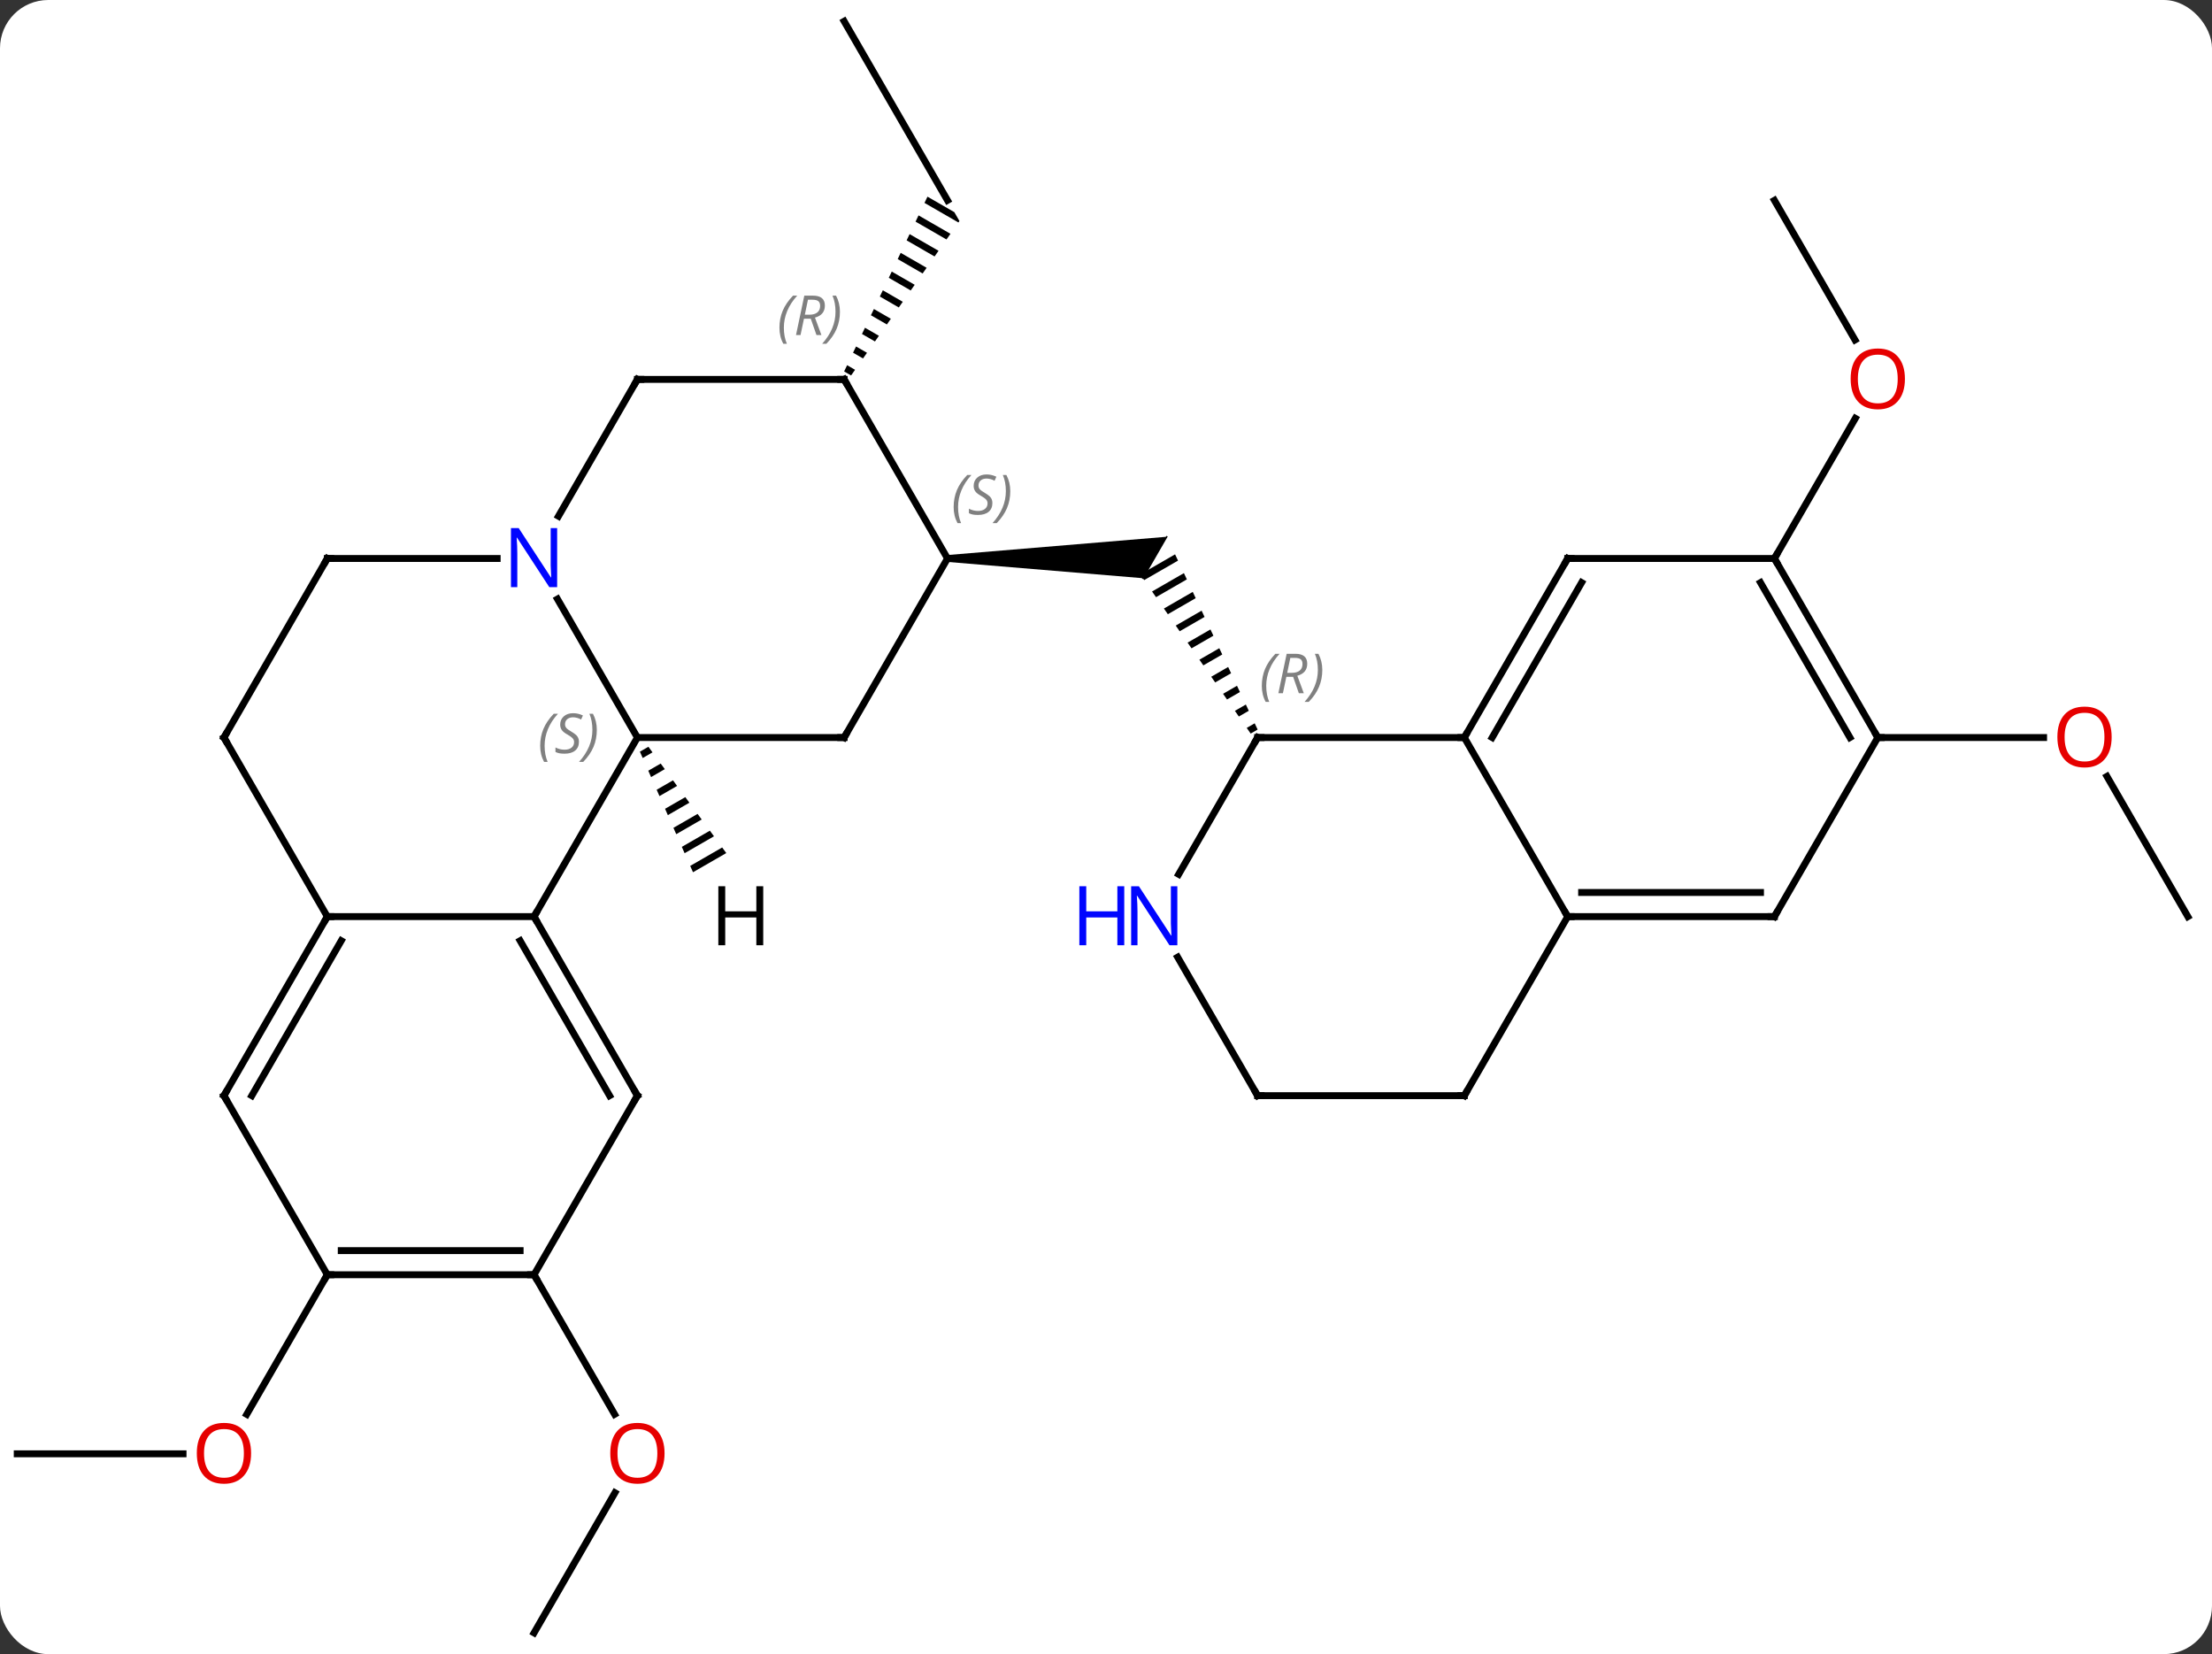 <svg width="321" viewBox="0 0 321 240" style="fill-opacity:1; color-rendering:auto; color-interpolation:auto; text-rendering:auto; stroke:black; stroke-linecap:square; stroke-miterlimit:10; shape-rendering:auto; stroke-opacity:1; fill:black; stroke-dasharray:none; font-weight:normal; stroke-width:1; font-family:'Open Sans'; font-style:normal; stroke-linejoin:miter; font-size:12; stroke-dashoffset:0; image-rendering:auto;" height="240" class="cas-substance-image" xmlns:xlink="http://www.w3.org/1999/xlink" xmlns="http://www.w3.org/2000/svg"><rect x="0" y="0" width="321" height="240" fill="#333333" stroke="none"/><svg class="cas-substance-single-component"><rect y="0" x="0" width="321" stroke="none" ry="7" rx="7" height="240" fill="white" class="cas-substance-group"/><svg y="0" x="0" width="321" viewBox="0 0 321 240" style="fill:black;" height="240" class="cas-substance-single-component-image"><svg><g><g transform="translate(160,120)" style="text-rendering:geometricPrecision; color-rendering:optimizeQuality; color-interpolation:linearRGB; stroke-linecap:butt; image-rendering:optimizeQuality;"><path style="stroke:none;" d="M-22.5 -38.47 L-22.5 -39.47 L9.32 -42.122 L5.848 -36.108 Z"/><line y2="-36.108" y1="-42.122" x2="5.848" x1="9.32" style="fill:none; stroke-linejoin:bevel; stroke-width:0.2;"/><path style="stroke:none;" d="M10.523 -39.569 L6.51 -37.255 L6.51 -37.255 L5.848 -36.108 L6.04 -35.83 L6.04 -35.83 L10.951 -38.661 L10.951 -38.661 L10.523 -39.569 ZM11.806 -36.846 L7.185 -34.181 L7.185 -34.181 L7.758 -33.356 L7.758 -33.356 L12.235 -35.938 L12.235 -35.938 L11.806 -36.846 ZM13.09 -34.122 L8.902 -31.707 L8.902 -31.707 L9.475 -30.882 L9.475 -30.882 L13.518 -33.214 L13.518 -33.214 L13.09 -34.122 ZM14.374 -31.398 L10.62 -29.233 L10.62 -29.233 L11.192 -28.408 L11.192 -28.408 L14.802 -30.49 L14.802 -30.49 L14.374 -31.398 ZM15.658 -28.674 L12.337 -26.759 L12.337 -26.759 L12.909 -25.934 L12.909 -25.934 L16.086 -27.766 L16.086 -27.766 L15.658 -28.674 ZM16.942 -25.95 L14.054 -24.285 L14.054 -24.285 L14.626 -23.46 L17.37 -25.043 L17.37 -25.043 L16.942 -25.95 ZM18.226 -23.227 L15.771 -21.811 L15.771 -21.811 L16.343 -20.986 L16.343 -20.986 L18.654 -22.319 L18.226 -23.227 ZM19.51 -20.503 L17.488 -19.337 L17.488 -19.337 L18.06 -18.512 L18.06 -18.512 L19.938 -19.595 L19.51 -20.503 ZM20.794 -17.779 L19.205 -16.863 L19.205 -16.863 L19.777 -16.038 L19.777 -16.038 L21.221 -16.871 L20.794 -17.779 ZM22.077 -15.055 L20.922 -14.389 L20.922 -14.389 L21.495 -13.565 L22.505 -14.147 L22.077 -15.055 Z"/><line y2="116.913" y1="96.581" x2="-82.5" x1="-70.761" style="fill:none;"/><line y2="64.953" y1="85.205" x2="-82.5" x1="-70.807" style="fill:none;"/><line y2="-116.913" y1="-90.933" x2="-37.5" x1="-22.5" style="fill:none;"/><path style="stroke:none;" d="M-25.408 -91.466 L-25.84 -90.561 L-25.84 -90.561 L-20.916 -87.721 L-20.916 -87.721 L-20.768 -87.933 L-21.51 -89.218 L-21.51 -89.218 L-25.408 -91.466 ZM-26.704 -88.749 L-27.136 -87.844 L-27.136 -87.844 L-22.647 -85.255 L-22.647 -85.255 L-22.07 -86.077 L-22.07 -86.077 L-26.704 -88.749 ZM-28 -86.032 L-28.432 -85.127 L-28.432 -85.127 L-24.377 -82.789 L-24.377 -82.789 L-23.8 -83.611 L-23.8 -83.611 L-28 -86.032 ZM-29.295 -83.316 L-29.727 -82.41 L-29.727 -82.41 L-26.108 -80.323 L-26.108 -80.323 L-25.531 -81.145 L-25.531 -81.145 L-29.295 -83.316 ZM-30.591 -80.599 L-31.023 -79.693 L-31.023 -79.693 L-27.838 -77.856 L-27.261 -78.678 L-27.261 -78.678 L-30.591 -80.599 ZM-31.887 -77.882 L-32.319 -76.976 L-32.319 -76.976 L-29.569 -75.39 L-29.569 -75.39 L-28.992 -76.212 L-28.992 -76.212 L-31.887 -77.882 ZM-33.182 -75.165 L-33.614 -74.259 L-33.614 -74.259 L-31.299 -72.924 L-31.299 -72.924 L-30.722 -73.746 L-30.722 -73.746 L-33.182 -75.165 ZM-34.478 -72.448 L-34.91 -71.542 L-34.91 -71.542 L-33.029 -70.457 L-33.029 -70.457 L-32.453 -71.28 L-32.453 -71.28 L-34.478 -72.448 ZM-35.774 -69.731 L-36.206 -68.825 L-36.206 -68.825 L-34.76 -67.991 L-34.76 -67.991 L-34.183 -68.813 L-35.774 -69.731 ZM-37.069 -67.014 L-37.501 -66.108 L-37.501 -66.108 L-36.49 -65.525 L-35.913 -66.347 L-35.913 -66.347 L-37.069 -67.014 Z"/><line y2="90.933" y1="90.933" x2="-157.5" x1="-133.438" style="fill:none;"/><line y2="64.953" y1="85.211" x2="-112.5" x1="-124.197" style="fill:none;"/><line y2="-90.933" y1="-70.681" x2="97.5" x1="109.193" style="fill:none;"/><line y2="-38.97" y1="-59.305" x2="97.5" x1="109.239" style="fill:none;"/><line y2="12.99" y1="-7.354" x2="157.5" x1="145.754" style="fill:none;"/><line y2="-12.99" y1="-12.99" x2="112.5" x1="136.562" style="fill:none;"/><line y2="12.99" y1="-12.99" x2="-82.5" x1="-67.5" style="fill:none;"/><line y2="-33.082" y1="-12.99" x2="-79.1" x1="-67.5" style="fill:none;"/><line y2="-12.99" y1="-12.99" x2="-37.5" x1="-67.5" style="fill:none;"/><line y2="12.99" y1="12.99" x2="-112.5" x1="-82.5" style="fill:none;"/><line y2="38.97" y1="12.99" x2="-67.5" x1="-82.5" style="fill:none;"/><line y2="38.97" y1="16.49" x2="-71.541" x1="-84.521" style="fill:none;"/><line y2="-64.953" y1="-45.108" x2="-67.5" x1="-78.956" style="fill:none;"/><line y2="-38.97" y1="-38.97" x2="-112.5" x1="-87.852" style="fill:none;"/><line y2="-38.97" y1="-12.99" x2="-22.5" x1="-37.5" style="fill:none;"/><line y2="38.97" y1="12.99" x2="-127.5" x1="-112.5" style="fill:none;"/><line y2="38.97" y1="16.49" x2="-123.459" x1="-110.479" style="fill:none;"/><line y2="-12.99" y1="12.99" x2="-127.5" x1="-112.5" style="fill:none;"/><line y2="64.953" y1="38.97" x2="-82.5" x1="-67.5" style="fill:none;"/><line y2="-64.953" y1="-64.953" x2="-37.5" x1="-67.5" style="fill:none;"/><line y2="-12.99" y1="-38.97" x2="-127.5" x1="-112.5" style="fill:none;"/><line y2="-64.953" y1="-38.97" x2="-37.5" x1="-22.5" style="fill:none;"/><line y2="64.953" y1="38.97" x2="-112.5" x1="-127.5" style="fill:none;"/><line y2="64.953" y1="64.953" x2="-112.5" x1="-82.5" style="fill:none;"/><line y2="61.453" y1="61.453" x2="-110.479" x1="-84.521" style="fill:none;"/><line y2="-12.99" y1="-12.99" x2="52.5" x1="22.5" style="fill:none;"/><line y2="6.852" y1="-12.99" x2="11.044" x1="22.5" style="fill:none;"/><line y2="12.99" y1="-12.99" x2="67.5" x1="52.5" style="fill:none;"/><line y2="-38.97" y1="-12.99" x2="67.5" x1="52.5" style="fill:none;"/><line y2="-35.47" y1="-12.99" x2="69.521" x1="56.541" style="fill:none;"/><line y2="38.97" y1="18.878" x2="22.5" x1="10.9" style="fill:none;"/><line y2="12.99" y1="12.99" x2="97.5" x1="67.5" style="fill:none;"/><line y2="9.49" y1="9.49" x2="95.479" x1="69.521" style="fill:none;"/><line y2="38.97" y1="12.99" x2="52.5" x1="67.5" style="fill:none;"/><line y2="-38.97" y1="-38.97" x2="97.5" x1="67.5" style="fill:none;"/><line y2="38.97" y1="38.97" x2="52.5" x1="22.5" style="fill:none;"/><line y2="-12.99" y1="12.99" x2="112.5" x1="97.5" style="fill:none;"/><line y2="-12.99" y1="-38.97" x2="112.5" x1="97.5" style="fill:none;"/><line y2="-12.99" y1="-35.47" x2="108.459" x1="95.479" style="fill:none;"/><path style="stroke:none;" d="M-65.904 -11.652 L-67.14 -10.939 L-66.734 -10.019 L-65.309 -10.841 L-65.904 -11.652 ZM-64.12 -9.217 L-65.923 -8.177 L-65.517 -7.256 L-63.525 -8.405 L-63.525 -8.405 L-64.12 -9.217 ZM-62.335 -6.782 L-64.706 -5.415 L-64.301 -4.494 L-61.741 -5.97 L-62.335 -6.782 ZM-60.551 -4.346 L-63.489 -2.652 L-63.489 -2.652 L-63.084 -1.731 L-59.956 -3.535 L-60.551 -4.346 ZM-58.767 -1.911 L-62.273 0.11 L-61.867 1.031 L-61.867 1.031 L-58.172 -1.099 L-58.172 -1.099 L-58.767 -1.911 ZM-56.983 0.524 L-61.056 2.873 L-60.65 3.793 L-56.388 1.336 L-56.983 0.524 ZM-55.199 2.959 L-59.839 5.635 L-59.433 6.556 L-59.433 6.556 L-54.604 3.771 L-55.199 2.959 Z"/></g><g transform="translate(160,120)" style="fill:rgb(230,0,0); text-rendering:geometricPrecision; color-rendering:optimizeQuality; image-rendering:optimizeQuality; font-family:'Open Sans'; stroke:rgb(230,0,0); color-interpolation:linearRGB;"><path style="stroke:none;" d="M-63.562 90.863 Q-63.562 92.925 -64.602 94.105 Q-65.641 95.285 -67.484 95.285 Q-69.375 95.285 -70.406 94.121 Q-71.438 92.956 -71.438 90.847 Q-71.438 88.753 -70.406 87.605 Q-69.375 86.456 -67.484 86.456 Q-65.625 86.456 -64.594 87.628 Q-63.562 88.8 -63.562 90.863 ZM-70.391 90.863 Q-70.391 92.597 -69.648 93.503 Q-68.906 94.41 -67.484 94.41 Q-66.062 94.41 -65.336 93.511 Q-64.609 92.613 -64.609 90.863 Q-64.609 89.128 -65.336 88.238 Q-66.062 87.347 -67.484 87.347 Q-68.906 87.347 -69.648 88.246 Q-70.391 89.144 -70.391 90.863 Z"/><path style="stroke:none;" d="M-123.562 90.863 Q-123.562 92.925 -124.602 94.105 Q-125.641 95.285 -127.484 95.285 Q-129.375 95.285 -130.406 94.121 Q-131.438 92.956 -131.438 90.847 Q-131.438 88.753 -130.406 87.605 Q-129.375 86.456 -127.484 86.456 Q-125.625 86.456 -124.594 87.628 Q-123.562 88.8 -123.562 90.863 ZM-130.391 90.863 Q-130.391 92.597 -129.648 93.503 Q-128.906 94.41 -127.484 94.41 Q-126.062 94.41 -125.336 93.511 Q-124.609 92.613 -124.609 90.863 Q-124.609 89.128 -125.336 88.238 Q-126.062 87.347 -127.484 87.347 Q-128.906 87.347 -129.648 88.246 Q-130.391 89.144 -130.391 90.863 Z"/><path style="stroke:none;" d="M116.438 -65.023 Q116.438 -62.961 115.398 -61.781 Q114.359 -60.601 112.516 -60.601 Q110.625 -60.601 109.594 -61.766 Q108.562 -62.93 108.562 -65.039 Q108.562 -67.133 109.594 -68.281 Q110.625 -69.43 112.516 -69.43 Q114.375 -69.43 115.406 -68.258 Q116.438 -67.086 116.438 -65.023 ZM109.609 -65.023 Q109.609 -63.289 110.352 -62.383 Q111.094 -61.476 112.516 -61.476 Q113.938 -61.476 114.664 -62.375 Q115.391 -63.273 115.391 -65.023 Q115.391 -66.758 114.664 -67.648 Q113.938 -68.539 112.516 -68.539 Q111.094 -68.539 110.352 -67.641 Q109.609 -66.742 109.609 -65.023 Z"/><path style="stroke:none;" d="M146.438 -13.06 Q146.438 -10.998 145.398 -9.818 Q144.359 -8.638 142.516 -8.638 Q140.625 -8.638 139.594 -9.803 Q138.562 -10.967 138.562 -13.076 Q138.562 -15.17 139.594 -16.318 Q140.625 -17.467 142.516 -17.467 Q144.375 -17.467 145.406 -16.295 Q146.438 -15.123 146.438 -13.06 ZM139.609 -13.06 Q139.609 -11.326 140.352 -10.42 Q141.094 -9.513 142.516 -9.513 Q143.938 -9.513 144.664 -10.412 Q145.391 -11.31 145.391 -13.06 Q145.391 -14.795 144.664 -15.685 Q143.938 -16.576 142.516 -16.576 Q141.094 -16.576 140.352 -15.678 Q139.609 -14.779 139.609 -13.06 Z"/></g><g transform="translate(160,120)" style="font-size:8.4px; fill:gray; text-rendering:geometricPrecision; image-rendering:optimizeQuality; color-rendering:optimizeQuality; font-family:'Open Sans'; font-style:italic; stroke:gray; color-interpolation:linearRGB;"><path style="stroke:none;" d="M-81.609 -11.787 Q-81.609 -13.115 -81.14 -14.24 Q-80.671 -15.365 -79.64 -16.443 L-79.03 -16.443 Q-79.999 -15.381 -80.484 -14.209 Q-80.968 -13.037 -80.968 -11.803 Q-80.968 -10.474 -80.53 -9.459 L-81.046 -9.459 Q-81.609 -10.49 -81.609 -11.787 ZM-75.986 -12.381 Q-75.986 -11.553 -76.533 -11.099 Q-77.08 -10.646 -78.08 -10.646 Q-78.486 -10.646 -78.799 -10.701 Q-79.111 -10.756 -79.392 -10.896 L-79.392 -11.553 Q-78.767 -11.224 -78.064 -11.224 Q-77.439 -11.224 -77.064 -11.521 Q-76.689 -11.818 -76.689 -12.334 Q-76.689 -12.646 -76.892 -12.873 Q-77.095 -13.099 -77.658 -13.428 Q-78.252 -13.756 -78.478 -14.084 Q-78.705 -14.412 -78.705 -14.865 Q-78.705 -15.599 -78.189 -16.06 Q-77.674 -16.521 -76.83 -16.521 Q-76.455 -16.521 -76.119 -16.443 Q-75.783 -16.365 -75.408 -16.193 L-75.674 -15.599 Q-75.924 -15.756 -76.244 -15.842 Q-76.564 -15.928 -76.83 -15.928 Q-77.361 -15.928 -77.681 -15.654 Q-78.002 -15.381 -78.002 -14.912 Q-78.002 -14.709 -77.931 -14.56 Q-77.861 -14.412 -77.72 -14.279 Q-77.58 -14.146 -77.158 -13.896 Q-76.595 -13.553 -76.392 -13.357 Q-76.189 -13.162 -76.088 -12.928 Q-75.986 -12.693 -75.986 -12.381 ZM-73.391 -14.099 Q-73.391 -12.771 -73.868 -11.638 Q-74.345 -10.506 -75.36 -9.459 L-75.97 -9.459 Q-74.032 -11.615 -74.032 -14.099 Q-74.032 -15.428 -74.47 -16.443 L-73.954 -16.443 Q-73.391 -15.381 -73.391 -14.099 Z"/></g><g transform="translate(160,120)" style="stroke-linecap:butt; font-size:8.4px; text-rendering:geometricPrecision; image-rendering:optimizeQuality; color-rendering:optimizeQuality; font-family:'Open Sans'; font-style:italic; color-interpolation:linearRGB; stroke-miterlimit:5;"><path style="fill:none;" d="M-82.25 13.423 L-82.5 12.99 L-82.25 12.557"/></g><g transform="translate(160,120)" style="stroke-linecap:butt; fill:rgb(0,5,255); text-rendering:geometricPrecision; color-rendering:optimizeQuality; image-rendering:optimizeQuality; font-family:'Open Sans'; stroke:rgb(0,5,255); color-interpolation:linearRGB; stroke-miterlimit:5;"><path style="stroke:none;" d="M-79.148 -34.814 L-80.289 -34.814 L-84.977 -42.001 L-85.023 -42.001 Q-84.93 -40.736 -84.93 -39.689 L-84.93 -34.814 L-85.852 -34.814 L-85.852 -43.376 L-84.727 -43.376 L-80.055 -36.22 L-80.008 -36.22 Q-80.008 -36.376 -80.055 -37.236 Q-80.102 -38.095 -80.086 -38.47 L-80.086 -43.376 L-79.148 -43.376 L-79.148 -34.814 Z"/><path style="fill:none; stroke:black;" d="M-38 -12.99 L-37.5 -12.99 L-37.25 -13.423"/><path style="fill:none; stroke:black;" d="M-112.75 13.423 L-112.5 12.99 L-112 12.99"/><path style="fill:none; stroke:black;" d="M-67.75 38.537 L-67.5 38.97 L-67.75 39.403"/><path style="fill:none; stroke:black;" d="M-67.75 -64.52 L-67.5 -64.953 L-67 -64.953"/><path style="fill:none; stroke:black;" d="M-112 -38.97 L-112.5 -38.97 L-112.75 -38.537"/></g><g transform="translate(160,120)" style="stroke-linecap:butt; font-size:8.4px; fill:gray; text-rendering:geometricPrecision; image-rendering:optimizeQuality; color-rendering:optimizeQuality; font-family:'Open Sans'; font-style:italic; stroke:gray; color-interpolation:linearRGB; stroke-miterlimit:5;"><path style="stroke:none;" d="M-21.609 -46.427 Q-21.609 -47.755 -21.14 -48.88 Q-20.671 -50.005 -19.64 -51.083 L-19.03 -51.083 Q-19.999 -50.021 -20.484 -48.849 Q-20.968 -47.677 -20.968 -46.443 Q-20.968 -45.115 -20.53 -44.099 L-21.046 -44.099 Q-21.609 -45.13 -21.609 -46.427 ZM-15.986 -47.021 Q-15.986 -46.193 -16.533 -45.74 Q-17.08 -45.287 -18.08 -45.287 Q-18.486 -45.287 -18.799 -45.341 Q-19.111 -45.396 -19.392 -45.537 L-19.392 -46.193 Q-18.767 -45.865 -18.064 -45.865 Q-17.439 -45.865 -17.064 -46.162 Q-16.689 -46.458 -16.689 -46.974 Q-16.689 -47.287 -16.892 -47.513 Q-17.095 -47.74 -17.658 -48.068 Q-18.252 -48.396 -18.478 -48.724 Q-18.705 -49.052 -18.705 -49.505 Q-18.705 -50.24 -18.189 -50.701 Q-17.674 -51.162 -16.83 -51.162 Q-16.455 -51.162 -16.119 -51.083 Q-15.783 -51.005 -15.408 -50.833 L-15.674 -50.24 Q-15.924 -50.396 -16.244 -50.482 Q-16.564 -50.568 -16.83 -50.568 Q-17.361 -50.568 -17.681 -50.294 Q-18.002 -50.021 -18.002 -49.552 Q-18.002 -49.349 -17.931 -49.201 Q-17.861 -49.052 -17.72 -48.919 Q-17.58 -48.787 -17.158 -48.537 Q-16.595 -48.193 -16.392 -47.998 Q-16.189 -47.802 -16.088 -47.568 Q-15.986 -47.333 -15.986 -47.021 ZM-13.392 -48.74 Q-13.392 -47.412 -13.868 -46.279 Q-14.345 -45.146 -15.36 -44.099 L-15.97 -44.099 Q-14.032 -46.255 -14.032 -48.74 Q-14.032 -50.068 -14.47 -51.083 L-13.954 -51.083 Q-13.392 -50.021 -13.392 -48.74 Z"/><path style="fill:none; stroke:black;" d="M-127.25 38.537 L-127.5 38.97 L-127.25 39.403"/><path style="fill:none; stroke:black;" d="M-127.25 -12.557 L-127.5 -12.99 L-127.25 -13.423"/><path style="fill:none; stroke:black;" d="M-83 64.953 L-82.5 64.953 L-82.25 65.386"/><path style="fill:none; stroke:black;" d="M-38 -64.953 L-37.5 -64.953 L-37.25 -64.52"/><path style="stroke:none;" d="M-46.889 -72.449 Q-46.889 -73.777 -46.42 -74.902 Q-45.951 -76.027 -44.92 -77.105 L-44.31 -77.105 Q-45.279 -76.043 -45.764 -74.871 Q-46.248 -73.699 -46.248 -72.465 Q-46.248 -71.137 -45.81 -70.121 L-46.326 -70.121 Q-46.889 -71.152 -46.889 -72.449 ZM-43.329 -73.762 L-43.829 -71.387 L-44.485 -71.387 L-43.282 -77.105 L-42.032 -77.105 Q-40.297 -77.105 -40.297 -75.668 Q-40.297 -74.309 -41.735 -73.918 L-40.797 -71.387 L-41.516 -71.387 L-42.344 -73.762 L-43.329 -73.762 ZM-42.751 -76.512 Q-43.141 -74.59 -43.204 -74.34 L-42.547 -74.34 Q-41.797 -74.34 -41.391 -74.668 Q-40.985 -74.996 -40.985 -75.621 Q-40.985 -76.09 -41.243 -76.301 Q-41.501 -76.512 -42.094 -76.512 L-42.751 -76.512 ZM-38.111 -74.762 Q-38.111 -73.434 -38.588 -72.301 Q-39.065 -71.168 -40.08 -70.121 L-40.69 -70.121 Q-38.752 -72.277 -38.752 -74.762 Q-38.752 -76.09 -39.19 -77.105 L-38.674 -77.105 Q-38.111 -76.043 -38.111 -74.762 Z"/><path style="fill:none; stroke:black;" d="M-112 64.953 L-112.5 64.953 L-112.75 65.386"/><path style="fill:none; stroke:black;" d="M23 -12.99 L22.5 -12.99 L22.25 -12.557"/><path style="stroke:none;" d="M23.111 -20.486 Q23.111 -21.814 23.58 -22.939 Q24.049 -24.064 25.08 -25.142 L25.69 -25.142 Q24.721 -24.08 24.236 -22.908 Q23.752 -21.736 23.752 -20.502 Q23.752 -19.174 24.19 -18.158 L23.674 -18.158 Q23.111 -19.189 23.111 -20.486 ZM26.672 -21.799 L26.172 -19.424 L25.515 -19.424 L26.718 -25.142 L27.968 -25.142 Q29.703 -25.142 29.703 -23.705 Q29.703 -22.346 28.265 -21.955 L29.203 -19.424 L28.484 -19.424 L27.656 -21.799 L26.672 -21.799 ZM27.25 -24.549 Q26.859 -22.627 26.797 -22.377 L27.453 -22.377 Q28.203 -22.377 28.609 -22.705 Q29.015 -23.033 29.015 -23.658 Q29.015 -24.127 28.758 -24.338 Q28.5 -24.549 27.906 -24.549 L27.25 -24.549 ZM31.889 -22.799 Q31.889 -21.471 31.412 -20.338 Q30.936 -19.205 29.92 -18.158 L29.311 -18.158 Q31.248 -20.314 31.248 -22.799 Q31.248 -24.127 30.811 -25.142 L31.326 -25.142 Q31.889 -24.08 31.889 -22.799 Z"/><path style="fill:none; stroke:black;" d="M52.75 -13.423 L52.5 -12.99 L52 -12.99"/></g><g transform="translate(160,120)" style="stroke-linecap:butt; fill:rgb(0,5,255); text-rendering:geometricPrecision; color-rendering:optimizeQuality; image-rendering:optimizeQuality; font-family:'Open Sans'; stroke:rgb(0,5,255); color-interpolation:linearRGB; stroke-miterlimit:5;"><path style="stroke:none;" d="M10.852 17.146 L9.711 17.146 L5.023 9.959 L4.977 9.959 Q5.07 11.224 5.07 12.271 L5.07 17.146 L4.148 17.146 L4.148 8.584 L5.273 8.584 L9.945 15.74 L9.992 15.74 Q9.992 15.584 9.945 14.724 Q9.898 13.865 9.914 13.49 L9.914 8.584 L10.852 8.584 L10.852 17.146 Z"/><path style="stroke:none;" d="M3.148 17.146 L2.148 17.146 L2.148 13.115 L-2.367 13.115 L-2.367 17.146 L-3.367 17.146 L-3.367 8.584 L-2.367 8.584 L-2.367 12.224 L2.148 12.224 L2.148 8.584 L3.148 8.584 L3.148 17.146 Z"/><path style="fill:none; stroke:black;" d="M68 12.99 L67.5 12.99 L67.25 12.557"/><path style="fill:none; stroke:black;" d="M67.25 -38.537 L67.5 -38.97 L68 -38.97"/><path style="fill:none; stroke:black;" d="M22.25 38.537 L22.5 38.97 L23 38.97"/><path style="fill:none; stroke:black;" d="M97 12.99 L97.5 12.99 L97.75 12.557"/><path style="fill:none; stroke:black;" d="M52.75 38.537 L52.5 38.97 L52 38.97"/><path style="fill:none; stroke:black;" d="M97.75 -38.537 L97.5 -38.97 L97.75 -39.403"/><path style="fill:none; stroke:black;" d="M112.25 -13.423 L112.5 -12.99 L113 -12.99"/><path style="fill:black; stroke:none;" d="M-49.242 17.146 L-50.242 17.146 L-50.242 13.115 L-54.758 13.115 L-54.758 17.146 L-55.758 17.146 L-55.758 8.584 L-54.758 8.584 L-54.758 12.224 L-50.242 12.224 L-50.242 8.584 L-49.242 8.584 L-49.242 17.146 Z"/></g></g></svg></svg></svg></svg>